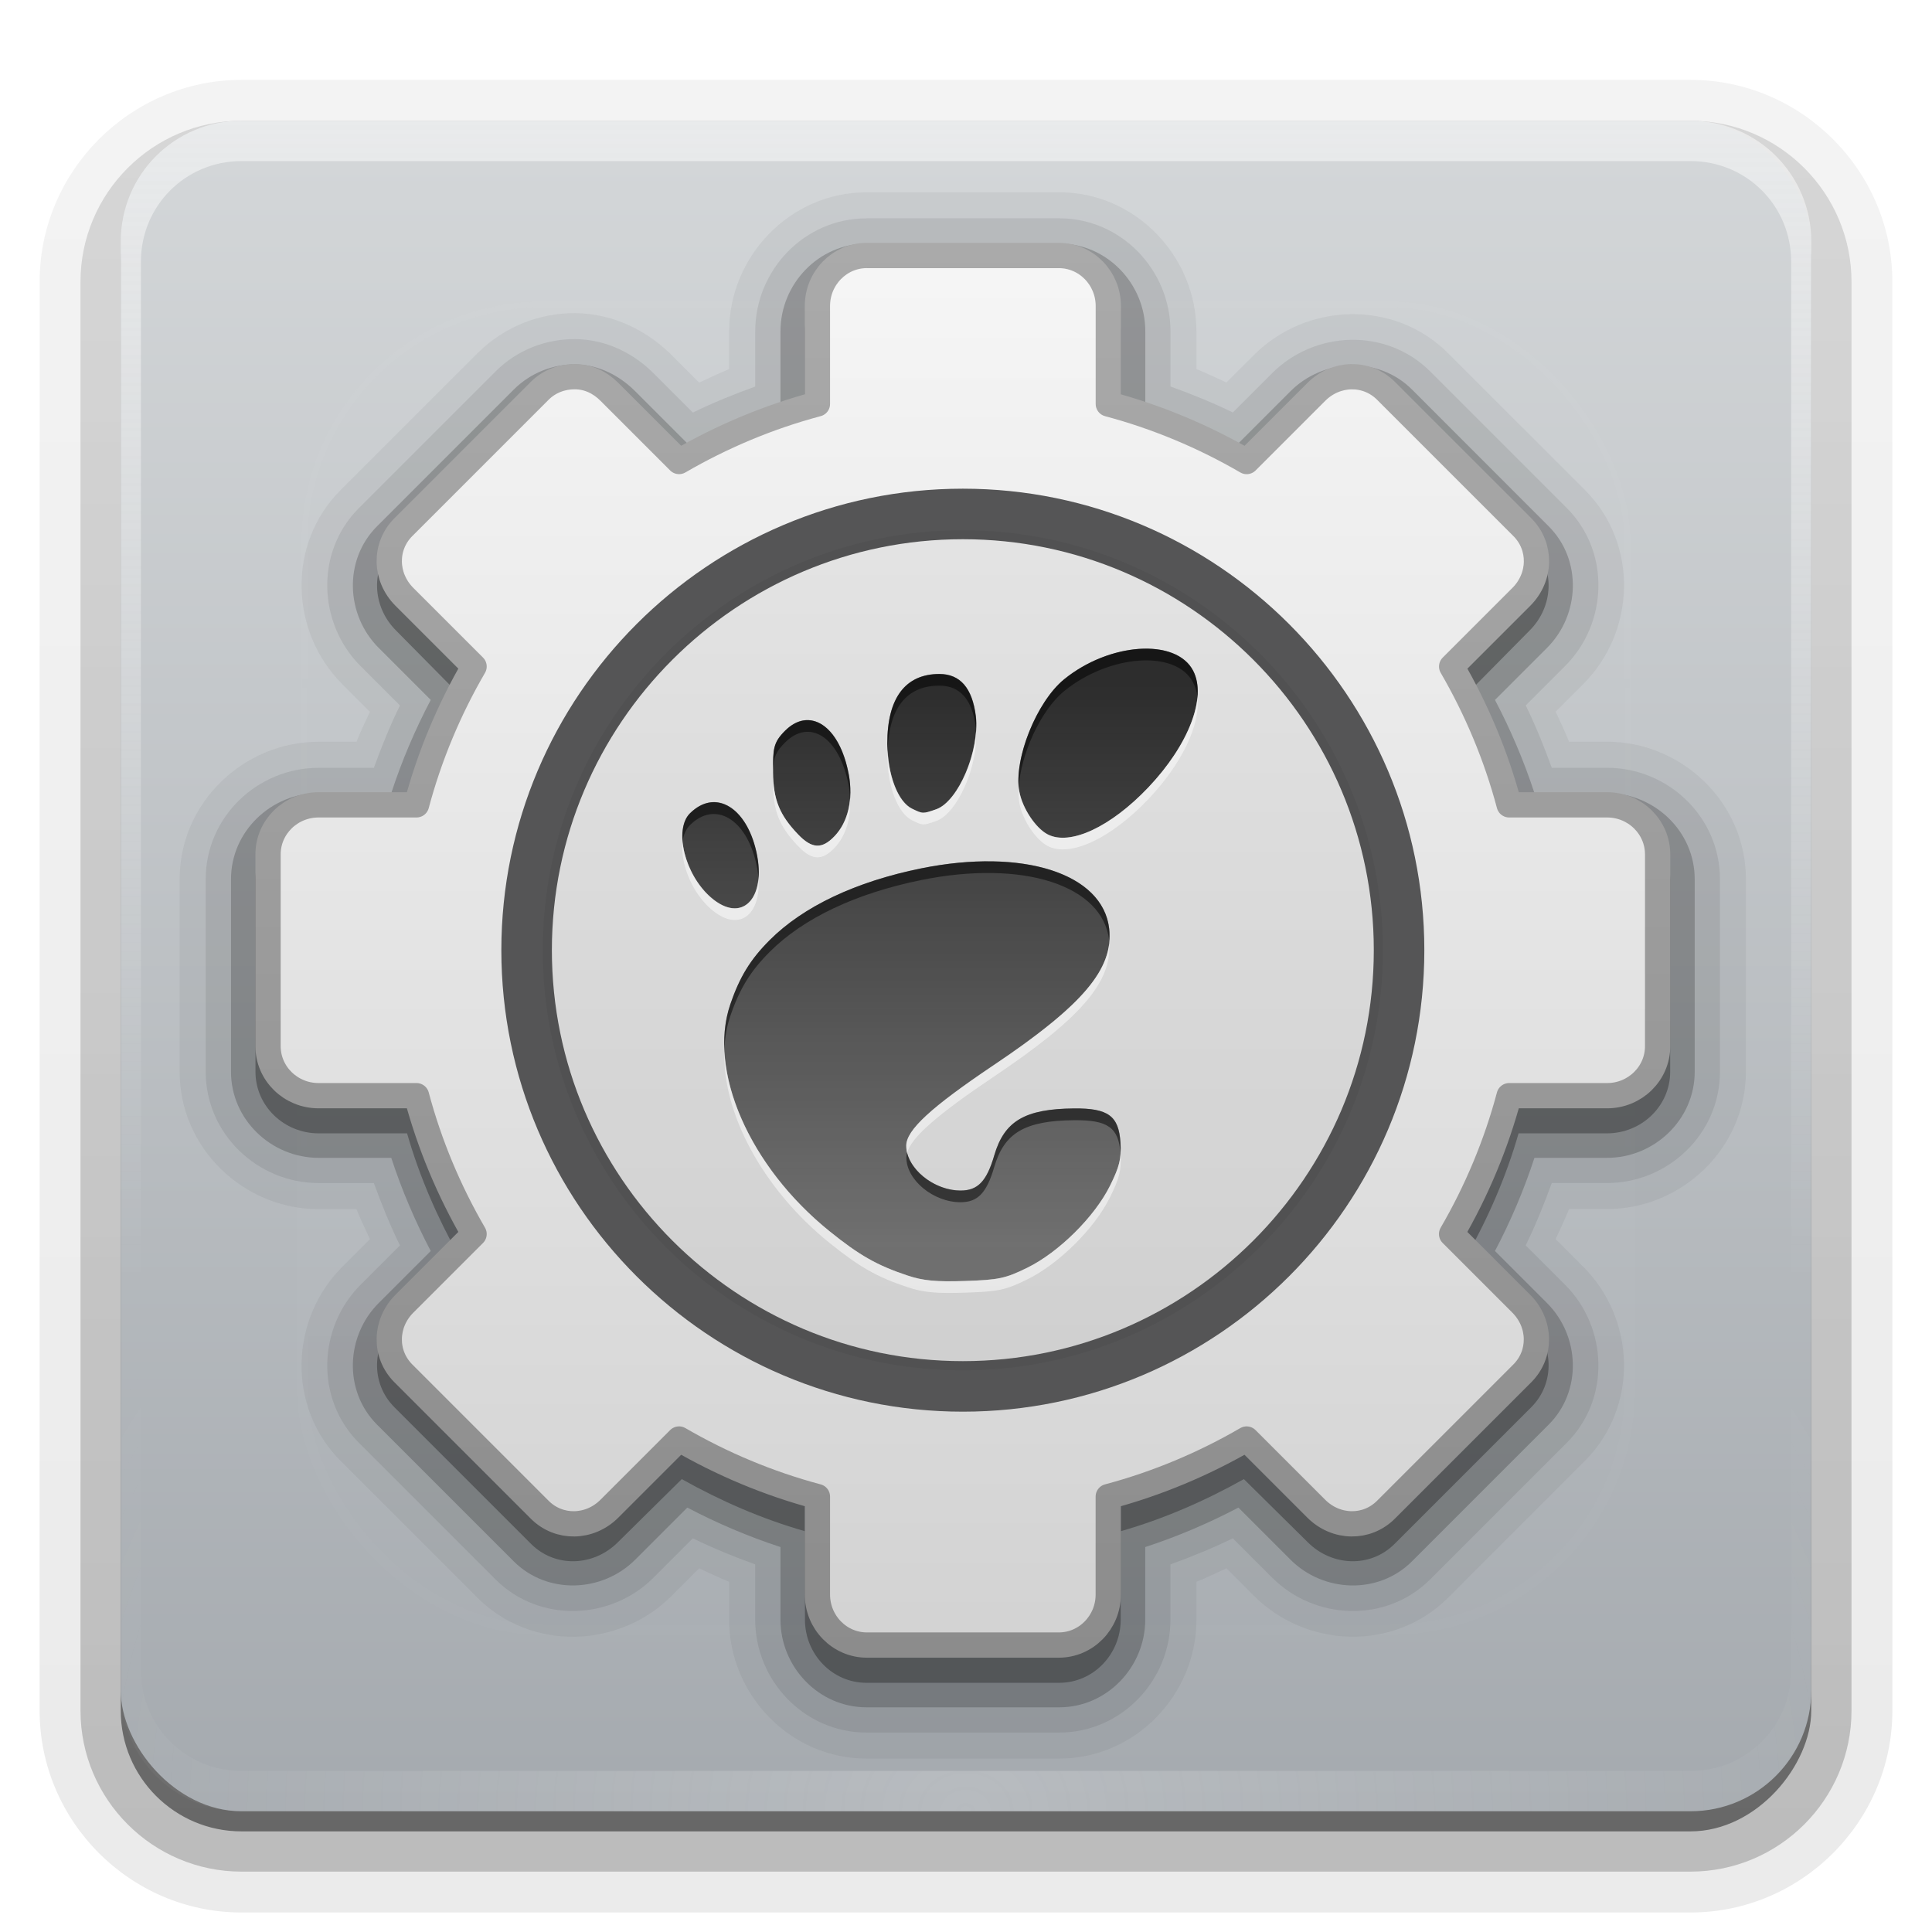 <?xml version="1.0" encoding="UTF-8"?>
<svg id="svg2408" width="96" height="96" version="1.0" xmlns="http://www.w3.org/2000/svg" xmlns:cc="http://creativecommons.org/ns#" xmlns:dc="http://purl.org/dc/elements/1.1/" xmlns:rdf="http://www.w3.org/1999/02/22-rdf-syntax-ns#" xmlns:xlink="http://www.w3.org/1999/xlink">
 <defs id="defs2410">
  <linearGradient id="ButtonShadow" x1="45.448" x2="45.448" y1="92.54" y2="7.016" gradientTransform="scale(1.006 .994)" gradientUnits="userSpaceOnUse">
   <stop id="stop3750" offset="0"/>
   <stop id="stop3752" stop-opacity=".588" offset="1"/>
  </linearGradient>
  <linearGradient id="linearGradient3737">
   <stop id="stop3739" stop-color="#fefefe" offset="0"/>
   <stop id="stop3741" stop-color="#fefefe" stop-opacity="0" offset="1"/>
  </linearGradient>
  <filter id="filter3174" color-interpolation-filters="sRGB">
   <feGaussianBlur id="feGaussianBlur3176" stdDeviation="1.71"/>
  </filter>
  <linearGradient id="linearGradient3188" x1="36.357" x2="36.357" y1="6" y2="63.893" gradientUnits="userSpaceOnUse" xlink:href="#linearGradient3737"/>
  <filter id="filter3794" x="-.192" y="-.192" width="1.384" height="1.384" color-interpolation-filters="sRGB">
   <feGaussianBlur id="feGaussianBlur3796" stdDeviation="5.28"/>
  </filter>
  <linearGradient id="linearGradient3613" x1="48" x2="48" y1="20.221" y2="138.66" gradientUnits="userSpaceOnUse" xlink:href="#linearGradient3737"/>
  <radialGradient id="radialGradient3619" cx="48" cy="90.172" r="42" gradientTransform="matrix(1.157 0 0 .996 -7.551 .197)" gradientUnits="userSpaceOnUse" xlink:href="#linearGradient3737"/>
  <clipPath id="clipPath3613">
   <rect id="rect3615" x="6" y="6" width="84" height="84" rx="6" ry="6" fill="#fefefe"/>
  </clipPath>
  <linearGradient id="linearGradient3617" x1="48" x2="48" y1="90" y2="5.988" gradientUnits="userSpaceOnUse">
   <stop id="stop3702" stop-color="#a5aaaf" offset="0"/>
   <stop id="stop3704" stop-color="#d4d7d9" offset="1"/>
  </linearGradient>
  <linearGradient id="ButtonShadow-0" x1="45.448" x2="45.448" y1="92.54" y2="7.016" gradientTransform="matrix(1.006 0 0 .994 100 0)" gradientUnits="userSpaceOnUse">
   <stop id="stop3750-8" offset="0"/>
   <stop id="stop3752-5" stop-opacity=".588" offset="1"/>
  </linearGradient>
  <linearGradient id="linearGradient3780" x1="32.251" x2="32.251" y1="6.132" y2="90.239" gradientTransform="matrix(1.024 0 0 1.012 -1.143 -98.071)" gradientUnits="userSpaceOnUse" xlink:href="#ButtonShadow-0"/>
  <linearGradient id="linearGradient3721" x1="32.251" x2="32.251" y1="6.132" y2="90.239" gradientTransform="translate(0,-97)" gradientUnits="userSpaceOnUse" xlink:href="#ButtonShadow-0"/>
  <linearGradient id="linearGradient2905" x1="36.182" x2="36.182" y1="19.556" y2="76.444" gradientTransform="matrix(.695 0 0 .693 17.631 13.305)" gradientUnits="userSpaceOnUse" xlink:href="#ButtonShadow"/>
  <linearGradient id="p" x1="20.759" x2="20.759" y1="1" y2="45.017" gradientTransform="matrix(1.051 0 0 1.051 31.383 91.904)" gradientUnits="userSpaceOnUse">
   <stop id="stop32" stop-color="#f6f6f6" offset="0"/>
   <stop id="stop34" stop-color="#d2d2d2" offset="1"/>
  </linearGradient>
  <linearGradient id="linearGradient4765" x1="37.201" x2="37.201" y1="1" y2="45" gradientTransform="matrix(1.051 0 0 1.051 31.383 91.904)" gradientUnits="userSpaceOnUse">
   <stop id="stop37" stop-color="#aaa" offset="0"/>
   <stop id="stop39" stop-color="#8c8c8c" offset="1"/>
  </linearGradient>
 </defs>
 <g id="layer2" display="none">
  <rect id="rect3745" x="5" y="7" width="86" height="85" rx="6" ry="6" fill="url(#ButtonShadow)" filter="url(#filter3174)" opacity=".9"/>
 </g>
 <g id="layer3">
  <path id="path3786" transform="scale(1,-1)" d="m12-95.031c-5.511 0-10.031 4.52-10.031 10.031v71c0 5.511 4.52 10.031 10.031 10.031h72c5.511 0 10.031-4.52 10.031-10.031v-71c0-5.511-4.52-10.031-10.031-10.031h-72z" fill="url(#linearGradient3780)" opacity=".08"/>
  <path id="path3778" transform="scale(1,-1)" d="m12-94.031c-4.972 0-9.031 4.06-9.031 9.031v71c0 4.972 4.06 9.031 9.031 9.031h72c4.972 0 9.031-4.06 9.031-9.031v-71c0-4.972-4.06-9.031-9.031-9.031h-72z" fill="url(#linearGradient3780)" opacity=".1"/>
  <path id="path3770" transform="scale(1,-1)" d="m12-93c-4.409 0-8 3.591-8 8v71c0 4.409 3.591 8 8 8h72c4.409 0 8-3.591 8-8v-71c0-4.409-3.591-8-8-8h-72z" fill="url(#linearGradient3780)" opacity=".2"/>
  <rect id="rect3723" transform="scale(1,-1)" x="5" y="-92" width="86" height="85" rx="7" ry="7" fill="url(#linearGradient3780)" opacity=".3"/>
  <rect id="rect3716" transform="scale(1,-1)" x="6" y="-91" width="84" height="84" rx="6" ry="6" fill="url(#linearGradient3721)" opacity=".45"/>
 </g>
 <g id="layer1">
  <rect id="rect2419" x="6" y="6" width="84" height="84" rx="6" ry="6" fill="url(#linearGradient3617)"/>
  <path id="rect3728" d="m12 6c-3.324 0-6 2.676-6 6v2 68 2c0 0.335 0.041 0.651 0.094 0.969 0.049 0.296 0.097 0.597 0.188 0.875 0.01 0.03 0.021 0.064 0.031 0.094 0.099 0.288 0.235 0.547 0.375 0.812 0.145 0.274 0.316 0.536 0.5 0.781s0.374 0.473 0.594 0.688c0.44 0.428 0.943 0.815 1.5 1.094 0.279 0.14 0.573 0.247 0.875 0.344-0.256-0.1-0.487-0.236-0.719-0.375-0.007-0.004-0.024 0.004-0.031 0-0.032-0.019-0.062-0.043-0.094-0.062-0.12-0.077-0.231-0.164-0.344-0.25-0.106-0.081-0.213-0.161-0.312-0.25-0.178-0.161-0.347-0.345-0.5-0.531-0.108-0.13-0.218-0.265-0.312-0.406-0.025-0.038-0.038-0.086-0.062-0.125-0.065-0.103-0.13-0.205-0.188-0.312-0.101-0.195-0.206-0.416-0.281-0.625-0.008-0.022-0.024-0.041-0.031-0.062-0.032-0.092-0.036-0.187-0.062-0.281-0.03-0.107-0.07-0.203-0.094-0.312-0.073-0.342-0.125-0.698-0.125-1.062v-2-68-2c0-2.782 2.218-5 5-5h2 68 2c2.782 0 5 2.218 5 5v2 68 2c0 0.364-0.052 0.721-0.125 1.062-0.044 0.207-0.088 0.398-0.156 0.594-0.008 0.022-0.023 0.041-0.031 0.062-0.063 0.174-0.138 0.367-0.219 0.531-0.042 0.083-0.079 0.17-0.125 0.25-0.055 0.097-0.127 0.188-0.188 0.281-0.094 0.141-0.205 0.276-0.312 0.406-0.143 0.174-0.303 0.347-0.469 0.5-0.011 0.01-0.02 0.021-0.031 0.031-0.138 0.126-0.285 0.234-0.438 0.344-0.103 0.073-0.204 0.153-0.312 0.219-0.007 0.004-0.024-0.004-0.031 0-0.232 0.139-0.463 0.275-0.719 0.375 0.302-0.097 0.596-0.204 0.875-0.344 0.557-0.279 1.06-0.666 1.5-1.094 0.22-0.214 0.409-0.442 0.594-0.688s0.355-0.508 0.5-0.781c0.14-0.265 0.276-0.525 0.375-0.812 0.01-0.031 0.021-0.063 0.031-0.094 0.09-0.278 0.139-0.579 0.188-0.875 0.052-0.318 0.094-0.634 0.094-0.969v-2-68-2c0-3.324-2.676-6-6-6h-72z" fill="url(#linearGradient3188)" opacity=".5"/>
  <path id="path3615" d="m12 90c-3.324 0-6-2.676-6-6v-2-68-2c0-0.335 0.041-0.651 0.094-0.969 0.049-0.296 0.097-0.597 0.188-0.875 0.01-0.03 0.021-0.064 0.031-0.094 0.099-0.288 0.235-0.547 0.375-0.812 0.145-0.274 0.316-0.536 0.5-0.781s0.374-0.473 0.594-0.688c0.44-0.428 0.943-0.815 1.5-1.094 0.279-0.14 0.573-0.247 0.875-0.344-0.256 0.1-0.487 0.236-0.719 0.375-0.007 0.004-0.024-0.004-0.031 0-0.032 0.019-0.062 0.043-0.094 0.062-0.12 0.077-0.231 0.164-0.344 0.25-0.106 0.081-0.213 0.161-0.312 0.25-0.178 0.161-0.347 0.345-0.5 0.531-0.108 0.13-0.218 0.265-0.312 0.406-0.025 0.038-0.038 0.086-0.062 0.125-0.065 0.103-0.13 0.205-0.188 0.312-0.101 0.195-0.206 0.416-0.281 0.625-0.008 0.022-0.024 0.041-0.031 0.062-0.032 0.092-0.036 0.187-0.062 0.281-0.03 0.107-0.07 0.203-0.094 0.312-0.073 0.342-0.125 0.698-0.125 1.062v2 68 2c0 2.782 2.218 5 5 5h2 68 2c2.782 0 5-2.218 5-5v-2-68-2c0-0.364-0.052-0.721-0.125-1.062-0.044-0.207-0.088-0.398-0.156-0.594-0.008-0.022-0.023-0.041-0.031-0.062-0.063-0.174-0.138-0.367-0.219-0.531-0.042-0.083-0.079-0.17-0.125-0.25-0.055-0.097-0.127-0.188-0.188-0.281-0.094-0.141-0.205-0.276-0.312-0.406-0.143-0.174-0.303-0.347-0.469-0.5-0.011-0.01-0.02-0.021-0.031-0.031-0.138-0.126-0.285-0.234-0.438-0.344-0.103-0.073-0.204-0.153-0.312-0.219-0.007-0.004-0.024 0.004-0.031 0-0.232-0.139-0.463-0.275-0.719-0.375 0.302 0.097 0.596 0.204 0.875 0.344 0.557 0.279 1.06 0.666 1.5 1.094 0.22 0.214 0.409 0.442 0.594 0.688s0.355 0.508 0.5 0.781c0.14 0.265 0.276 0.525 0.375 0.812 0.01 0.031 0.021 0.063 0.031 0.094 0.09 0.278 0.139 0.579 0.188 0.875 0.052 0.318 0.094 0.634 0.094 0.969v2 68 2c0 3.324-2.676 6-6 6h-72z" fill="url(#radialGradient3619)" opacity=".2"/>
 </g>
 <g id="layer5">
  <rect id="rect3171" x="15" y="15" width="66" height="66" rx="12" ry="12" clip-path="url(#clipPath3613)" fill="url(#linearGradient3613)" filter="url(#filter3794)" opacity=".1" stroke="#fefefe" stroke-linecap="round" stroke-width=".5"/>
 </g>
 <g id="layer3-3" transform="matrix(1.217 0 0 1.217 -11.119 -9.626)">
  <g id="g4755" transform="matrix(1.255 0 0 1.255 -22.602 -98.978)">
   <path id="path108" d="m53.481 91.426c-2.492 0-4.47 2.089-4.47 4.52v1.233c-0.332 0.129-0.65 0.291-0.976 0.437l-0.898-0.898c-0.727-0.727-1.818-1.35-3.134-1.361-1.149-0.01-2.307 0.432-3.185 1.31l-4.444 4.442c-1.765 1.765-1.647 4.62 0.051 6.318l0.899 0.899c-0.146 0.326-0.308 0.644-0.437 0.976h-1.233c-2.431 0-4.52 1.978-4.52 4.47v6.267c0 2.492 2.089 4.469 4.52 4.469h1.233c0.129 0.332 0.291 0.65 0.437 0.976l-0.899 0.899c-1.699 1.699-1.817 4.553-0.051 6.318l4.443 4.443c1.765 1.765 4.619 1.648 6.318-0.051l0.899-0.9c0.326 0.145 0.644 0.307 0.976 0.436v1.233c0 2.431 1.977 4.52 4.469 4.52h6.267c2.492 0 4.469-2.089 4.469-4.52v-1.233c0.332-0.129 0.65-0.291 0.976-0.437l0.899 0.899c1.699 1.699 4.553 1.817 6.318 0.051l4.442-4.444c1.765-1.765 1.647-4.62-0.051-6.318l-0.898-0.899c0.145-0.326 0.307-0.644 0.436-0.976h1.233c2.431 0 4.52-1.977 4.52-4.469v-6.267c0-2.491-2.089-4.469-4.52-4.469h-1.233c-0.129-0.334-0.292-0.652-0.437-0.977l0.899-0.899c1.699-1.699 1.817-4.553 0.051-6.318l-4.444-4.442c-1.765-1.765-4.619-1.648-6.318 0.051l-0.899 0.898c-0.326-0.145-0.644-0.307-0.976-0.436v-1.233c0-2.431-1.977-4.52-4.469-4.52h-6.267zm3.133 21.524c2.233 0 3.955 1.722 3.955 3.955 0 2.233-1.722 3.955-3.955 3.955s-3.955-1.722-3.955-3.955c0-2.233 1.722-3.955 3.955-3.955z" display="block" opacity=".05" stroke-width=".822"/>
   <path id="path110" d="m53.481 92.273c-2.026 0-3.621 1.69-3.621 3.673v1.798c-0.696 0.252-1.375 0.528-2.029 0.848l-1.285-1.285c-0.599-0.599-1.484-1.096-2.543-1.105-0.937-0.007-1.881 0.34-2.594 1.054l-4.443 4.443c-1.431 1.431-1.33 3.755 0.051 5.137l1.284 1.284c-0.32 0.654-0.596 1.333-0.848 2.029h-1.798c-1.983 0-3.673 1.595-3.673 3.621v6.267c0 2.026 1.69 3.621 3.673 3.621h1.798c0.252 0.696 0.528 1.375 0.848 2.029l-1.284 1.284c-1.381 1.381-1.482 3.706-0.051 5.137l4.443 4.443c1.431 1.431 3.755 1.33 5.137-0.051l1.284-1.284c0.654 0.32 1.333 0.596 2.029 0.848v1.798c0 1.983 1.595 3.673 3.621 3.673h6.267c2.026 0 3.621-1.69 3.621-3.673v-1.798c0.696-0.252 1.375-0.528 2.029-0.848l1.285 1.284c1.381 1.381 3.706 1.482 5.137 0.051l4.443-4.443c1.431-1.431 1.33-3.755-0.051-5.137l-1.285-1.285c0.32-0.654 0.596-1.333 0.848-2.029h1.798c1.983 0 3.673-1.595 3.673-3.621v-6.267c0-2.026-1.69-3.621-3.673-3.621h-1.798c-0.252-0.696-0.528-1.376-0.847-2.03l1.284-1.284c1.381-1.381 1.482-3.706 0.051-5.137l-4.443-4.443c-1.431-1.431-3.755-1.33-5.137 0.051l-1.284 1.284c-0.654-0.319-1.334-0.595-2.029-0.847v-1.798c0-1.983-1.595-3.673-3.621-3.673h-6.267zm3.133 19.828c2.676 0 4.803 2.127 4.803 4.803 0 2.676-2.127 4.803-4.803 4.803-2.676 0-4.803-2.127-4.803-4.803 0-2.676 2.127-4.803 4.803-4.803z" display="block" opacity=".08" stroke-width=".822"/>
   <path id="path112" d="m53.481 93.095c-1.56 0-2.8 1.315-2.8 2.851v2.363c-1.054 0.344-2.071 0.78-3.031 1.284l-1.695-1.695c-0.48-0.48-1.16-0.867-1.952-0.873-0.72-0.006-1.452 0.27-2.003 0.822l-4.443 4.443c-1.098 1.098-1.017 2.887 0.051 3.955l1.695 1.695c-0.504 0.959-0.94 1.976-1.284 3.031h-2.363c-1.536 0-2.851 1.24-2.851 2.8v6.267c0 1.56 1.315 2.8 2.851 2.8h2.363c0.344 1.054 0.78 2.071 1.284 3.031l-1.695 1.695c-1.069 1.069-1.149 2.858-0.051 3.955l4.443 4.443c1.098 1.098 2.887 1.017 3.955-0.051l1.695-1.695c0.959 0.504 1.976 0.94 3.031 1.284v2.363c0 1.536 1.24 2.851 2.8 2.851h6.267c1.56 0 2.8-1.315 2.8-2.851v-2.363c1.054-0.344 2.071-0.78 3.031-1.284l1.695 1.695c1.069 1.069 2.858 1.149 3.955 0.051l4.443-4.443c1.098-1.098 1.017-2.887-0.051-3.955l-1.695-1.695c0.504-0.959 0.94-1.976 1.284-3.031h2.363c1.536 0 2.851-1.24 2.851-2.8v-6.267c0-1.56-1.315-2.8-2.851-2.8h-2.363c-0.344-1.054-0.78-2.071-1.284-3.031l1.695-1.695c1.069-1.069 1.149-2.858 0.051-3.955l-4.442-4.445c-1.098-1.098-2.887-1.017-3.955 0.051l-1.695 1.695c-0.958-0.505-1.975-0.94-3.03-1.285v-2.363c0-1.536-1.24-2.851-2.8-2.851h-6.267zm3.133 18.184c3.121 0 5.625 2.504 5.625 5.625s-2.504 5.625-5.625 5.625-5.625-2.504-5.625-5.625 2.504-5.625 5.625-5.625z" display="block" opacity=".2" stroke-width=".822"/>
   <path id="path114" d="m53.481 93.892c-1.12 0-2.004 0.935-2.004 2.055v2.877c-1.412 0.404-2.753 0.993-4.007 1.695l-2.08-2.055c-0.375-0.375-0.848-0.638-1.387-0.642-0.518-0.004-1.038 0.19-1.438 0.591l-4.443 4.443c-0.79 0.79-0.734 2.04 0.051 2.825l2.055 2.08c-0.702 1.254-1.291 2.595-1.695 4.007h-2.877c-1.12 0-2.055 0.884-2.055 2.003v6.267c0 1.119 0.935 2.003 2.055 2.003h2.877c0.404 1.412 0.993 2.753 1.695 4.007l-2.055 2.08c-0.785 0.785-0.841 2.036-0.051 2.825l4.443 4.443c0.79 0.79 2.04 0.734 2.825-0.051l2.08-2.055c1.254 0.703 2.595 1.292 4.007 1.695v2.877c0 1.12 0.884 2.055 2.003 2.055h6.267c1.119 0 2.003-0.935 2.003-2.055v-2.877c1.412-0.404 2.753-0.993 4.007-1.695l2.08 2.055c0.785 0.785 2.036 0.841 2.825 0.051l4.443-4.443c0.79-0.79 0.734-2.04-0.051-2.825l-2.055-2.08c0.702-1.254 1.291-2.595 1.695-4.007h2.877c1.12 0 2.055-0.884 2.055-2.003v-6.267c0-1.119-0.935-2.003-2.055-2.003h-2.877c-0.404-1.412-0.993-2.753-1.695-4.007l2.055-2.08c0.785-0.785 0.841-2.036 0.051-2.825l-4.443-4.443c-0.79-0.79-2.04-0.734-2.825 0.051l-2.08 2.055c-1.254-0.701-2.595-1.29-4.007-1.694v-2.877c0-1.12-0.884-2.055-2.003-2.055h-6.267zm3.133 16.592c3.547 0 6.421 2.874 6.421 6.421s-2.874 6.421-6.421 6.421-6.421-2.874-6.421-6.421 2.874-6.421 6.421-6.421z" display="block" opacity=".3" stroke-width=".822"/>
   <path id="path116" d="m53.493 93.481c-0.89 0-1.61 0.738-1.61 1.643v3.187c-1.591 0.424-3.11 1.064-4.501 1.873l-2.267-2.267c-0.32-0.32-0.703-0.489-1.117-0.493-0.414-0.004-0.835 0.145-1.15 0.46l-4.435 4.435c-0.629 0.629-0.607 1.627 0.033 2.267l2.267 2.267c-0.809 1.391-1.449 2.91-1.873 4.501h-3.187c-0.905 0-1.643 0.72-1.643 1.61v6.242c0 0.89 0.738 1.61 1.643 1.61h3.187c0.424 1.591 1.064 3.11 1.873 4.501l-2.267 2.267c-0.64 0.64-0.662 1.638-0.033 2.267l4.435 4.435c0.629 0.629 1.627 0.607 2.267-0.033l2.267-2.267c1.391 0.809 2.91 1.449 4.501 1.873v3.187c0 0.905 0.72 1.643 1.61 1.643h6.242c0.89 0 1.61-0.738 1.61-1.643v-3.187c1.591-0.424 3.11-1.064 4.501-1.873l2.267 2.267c0.64 0.64 1.638 0.662 2.267 0.033l4.435-4.435c0.629-0.629 0.607-1.627-0.033-2.267l-2.267-2.267c0.809-1.391 1.449-2.91 1.873-4.501h3.187c0.905 0 1.643-0.72 1.643-1.61v-6.242c0-0.89-0.738-1.61-1.643-1.61h-3.187c-0.422-1.59-1.063-3.109-1.871-4.5l2.267-2.267c0.64-0.64 0.662-1.638 0.033-2.267l-4.435-4.435c-0.629-0.629-1.627-0.607-2.267 0.033l-2.267 2.267c-1.391-0.809-2.91-1.449-4.501-1.873v-3.187c0-0.905-0.72-1.643-1.61-1.643h-6.242z" display="block" fill="url(#p)" stroke="url(#linearGradient4765)" stroke-linejoin="round" stroke-width=".822"/>
   <path id="path118" d="m56.614 101.89c-7.825 0-14.192 6.367-14.192 14.192 0 7.825 6.367 14.192 14.192 14.192 7.825 0 14.192-6.367 14.192-14.192 0-7.825-6.367-14.192-14.192-14.192z" fill="none" stroke="#555556" stroke-width="1.644"/>
   <path id="path120" d="m56.614 102.42c-7.536 0-13.667 6.131-13.667 13.666 0 7.536 6.131 13.666 13.667 13.666 7.536 0 13.667-6.131 13.667-13.666 0-7.536-6.131-13.666-13.667-13.666z" opacity=".05" stroke-width=".822"/>
  </g>
  <g id="g4611" transform="matrix(.582 0 0 .582 17.828 20.193)">
   <path id="path3456" d="m48.725 68.376c-2.134-0.71-3.374-1.415-5.469-3.107-5.623-4.541-8.55-11.237-6.957-15.914 0.658-1.932 1.408-3.157 2.766-4.514 2.357-2.357 6.032-4.095 10.625-5.026 7.133-1.445 12.75 0.357 13.189 4.232 0.319 2.813-1.845 5.374-8.085 9.565-4.429 2.975-6.155 4.561-6.155 5.656 0 1.574 1.915 3.151 3.824 3.151 1.205 0 1.824-0.649 2.357-2.471 0.705-2.413 2.147-3.264 5.584-3.296 2.407-0.022 3.155 0.534 3.265 2.429 0.065 1.11-0.071 1.67-0.729 2.998-1.078 2.176-3.604 4.676-5.825 5.763-1.516 0.742-1.984 0.841-4.333 0.92-2.05 0.068-2.95-0.017-4.056-0.385zm-13.803-26.53c-1.818-1.587-2.6-4.755-1.455-5.894 1.745-1.735 3.959-0.457 4.663 2.692 0.742 3.319-1.039 5.096-3.208 3.201zm6.128-4.422c-1.303-1.365-1.737-2.445-1.749-4.354-0.01-1.619-0.012-2.065 0.84-2.913 1.691-1.681 3.816-0.431 4.47 3.09 0.322 1.732-0.041 3.3-0.997 4.306-0.882 0.928-1.589 0.892-2.564-0.129zm17.506 0.005c-0.842-0.44-1.762-1.826-1.98-2.983-0.423-2.244 1.193-6.312 3.139-7.898 3.176-2.587 7.862-2.898 9.057-0.6 0.972 1.869-0.309 5.198-3.155 8.195-2.634 2.774-5.494 4.105-7.062 3.286zm-9.503-1.794c-1.006-0.483-1.733-2.392-1.739-4.572-0.009-3.183 1.26-4.88 3.65-4.882 1.458-0.001 2.306 0.979 2.554 2.952 0.303 2.411-1.22 5.997-2.776 6.536-0.939 0.326-0.941 0.326-1.689-0.034z" fill="url(#linearGradient2905)" opacity=".8"/>
   <path id="path3873" d="m65.627 24.4c-1.852-0.044-4.121 0.702-5.907 2.158-1.86 1.515-3.421 5.286-3.185 7.577 0.128-2.29 1.531-5.408 3.185-6.755 3.176-2.587 7.846-2.914 9.041-0.616 0.157 0.302 0.266 0.656 0.308 1.027 0.061-0.702-0.04-1.333-0.308-1.849-0.523-1.005-1.693-1.506-3.134-1.541zm-14.666 1.772c-2.39 0.002-3.656 1.697-3.647 4.88 4.66e-4 0.162 0.017 0.33 0.026 0.488 0.084-2.954 1.322-4.544 3.622-4.546 1.458-0.001 2.321 0.981 2.568 2.954 0.009 0.075-0.006 0.154 0 0.231 0.023-0.365 0.042-0.721 0-1.053-0.248-1.973-1.11-2.955-2.568-2.954zm-9.169 3.236c-0.555-0.027-1.115 0.219-1.644 0.745-0.81 0.805-0.855 1.292-0.848 2.723 0.035-0.848 0.208-1.265 0.848-1.901 1.691-1.681 3.814-0.439 4.469 3.082 0.053 0.286 0.061 0.573 0.077 0.848 0.041-0.524 0.03-1.095-0.077-1.669-0.45-2.421-1.604-3.768-2.825-3.827zm-6.601 5.753c-0.577-0.011-1.175 0.254-1.721 0.796-0.429 0.427-0.579 1.145-0.514 1.952 0.064-0.46 0.237-0.855 0.514-1.13 1.745-1.735 3.945-0.452 4.649 2.697 0.08 0.358 0.13 0.682 0.154 1.002 0.044-0.537-3.1e-4 -1.135-0.154-1.824-0.484-2.165-1.66-3.468-2.928-3.493zm19.52 4.161c-1.536-0.026-3.225 0.127-5.008 0.488-4.593 0.931-8.277 2.677-10.633 5.034-1.357 1.357-2.116 2.588-2.774 4.52-0.332 0.974-0.455 2.022-0.411 3.134 0.035-0.813 0.162-1.581 0.411-2.312 0.658-1.932 1.417-3.163 2.774-4.52 2.357-2.357 6.04-4.103 10.633-5.034 7.133-1.445 12.737 0.363 13.176 4.238 0.018-0.273 0.031-0.545 0-0.822-0.329-2.906-3.558-4.647-8.168-4.726zm5.702 17.337c-3.436 0.032-4.894 0.875-5.599 3.288-0.533 1.822-1.158 2.466-2.363 2.466-1.704 0-3.402-1.257-3.75-2.646-0.032 0.114-0.051 0.23-0.051 0.334 0 1.574 1.892 3.134 3.801 3.134 1.205 0 1.83-0.643 2.363-2.466 0.705-2.413 2.163-3.256 5.599-3.288 2.372-0.022 3.134 0.509 3.262 2.337 0.014-0.229 0.016-0.467 0-0.745-0.111-1.895-0.855-2.437-3.262-2.414z" opacity=".5"/>
   <path id="path3882" d="m69.069 27.791c-0.16 1.837-1.383 4.176-3.442 6.344-2.634 2.774-5.496 4.106-7.063 3.288-0.842-0.44-1.759-1.822-1.978-2.979-0.019-0.099-0.04-0.203-0.051-0.308-0.023 0.404-0.012 0.793 0.051 1.13 0.218 1.157 1.136 2.54 1.978 2.979 1.567 0.819 4.429-0.514 7.063-3.288 2.385-2.512 3.661-5.242 3.442-7.166zm-15.539 2.389c-0.143 2.289-1.458 5.031-2.8 5.496-0.939 0.326-0.921 0.308-1.669-0.051-0.932-0.447-1.618-2.109-1.721-4.084-0.003 0.116-0.026 0.213-0.026 0.334 0.006 2.179 0.74 4.089 1.746 4.572 0.748 0.359 0.73 0.377 1.669 0.051 1.507-0.522 2.985-3.916 2.8-6.318zm-14.229 2.902c-0.005 0.243-0.002 0.498 0 0.822 0.012 1.909 0.444 2.976 1.746 4.341 0.974 1.021 1.686 1.056 2.568 0.128 0.798-0.839 1.161-2.075 1.079-3.467-0.082 1.056-0.44 1.974-1.079 2.646-0.882 0.928-1.594 0.892-2.568-0.128-1.303-1.365-1.734-2.431-1.746-4.341zm-6.344 4.88c-0.178 1.446 0.614 3.51 1.978 4.7 1.936 1.69 3.538 0.459 3.339-2.183-0.168 2.051-1.619 2.863-3.339 1.361-1.122-0.98-1.855-2.543-1.978-3.878zm29.922 7.14c-0.286 2.432-2.631 4.834-8.091 8.502-4.429 2.975-6.138 4.582-6.138 5.676 0 0.169 0.009 0.32 0.051 0.488 0.305-1.082 2.079-2.65 6.087-5.342 6.065-4.074 8.264-6.602 8.091-9.323zm-26.994 7.397c-0.19 4.393 2.627 9.755 7.371 13.587 2.095 1.692 3.337 2.398 5.471 3.108 1.106 0.368 2.008 0.454 4.058 0.385 2.35-0.078 2.825-0.183 4.341-0.925 2.221-1.087 4.727-3.577 5.805-5.753 0.657-1.328 0.81-1.895 0.745-3.005-0.052 0.654-0.27 1.225-0.745 2.183-1.078 2.176-3.583 4.666-5.805 5.753-1.516 0.742-1.991 0.846-4.341 0.925-2.05 0.068-2.952-0.017-4.058-0.385-2.134-0.71-3.376-1.416-5.471-3.108-4.452-3.595-7.204-8.54-7.371-12.765z" fill="#fefefe" opacity=".5"/>
  </g>
 </g>
</svg>
